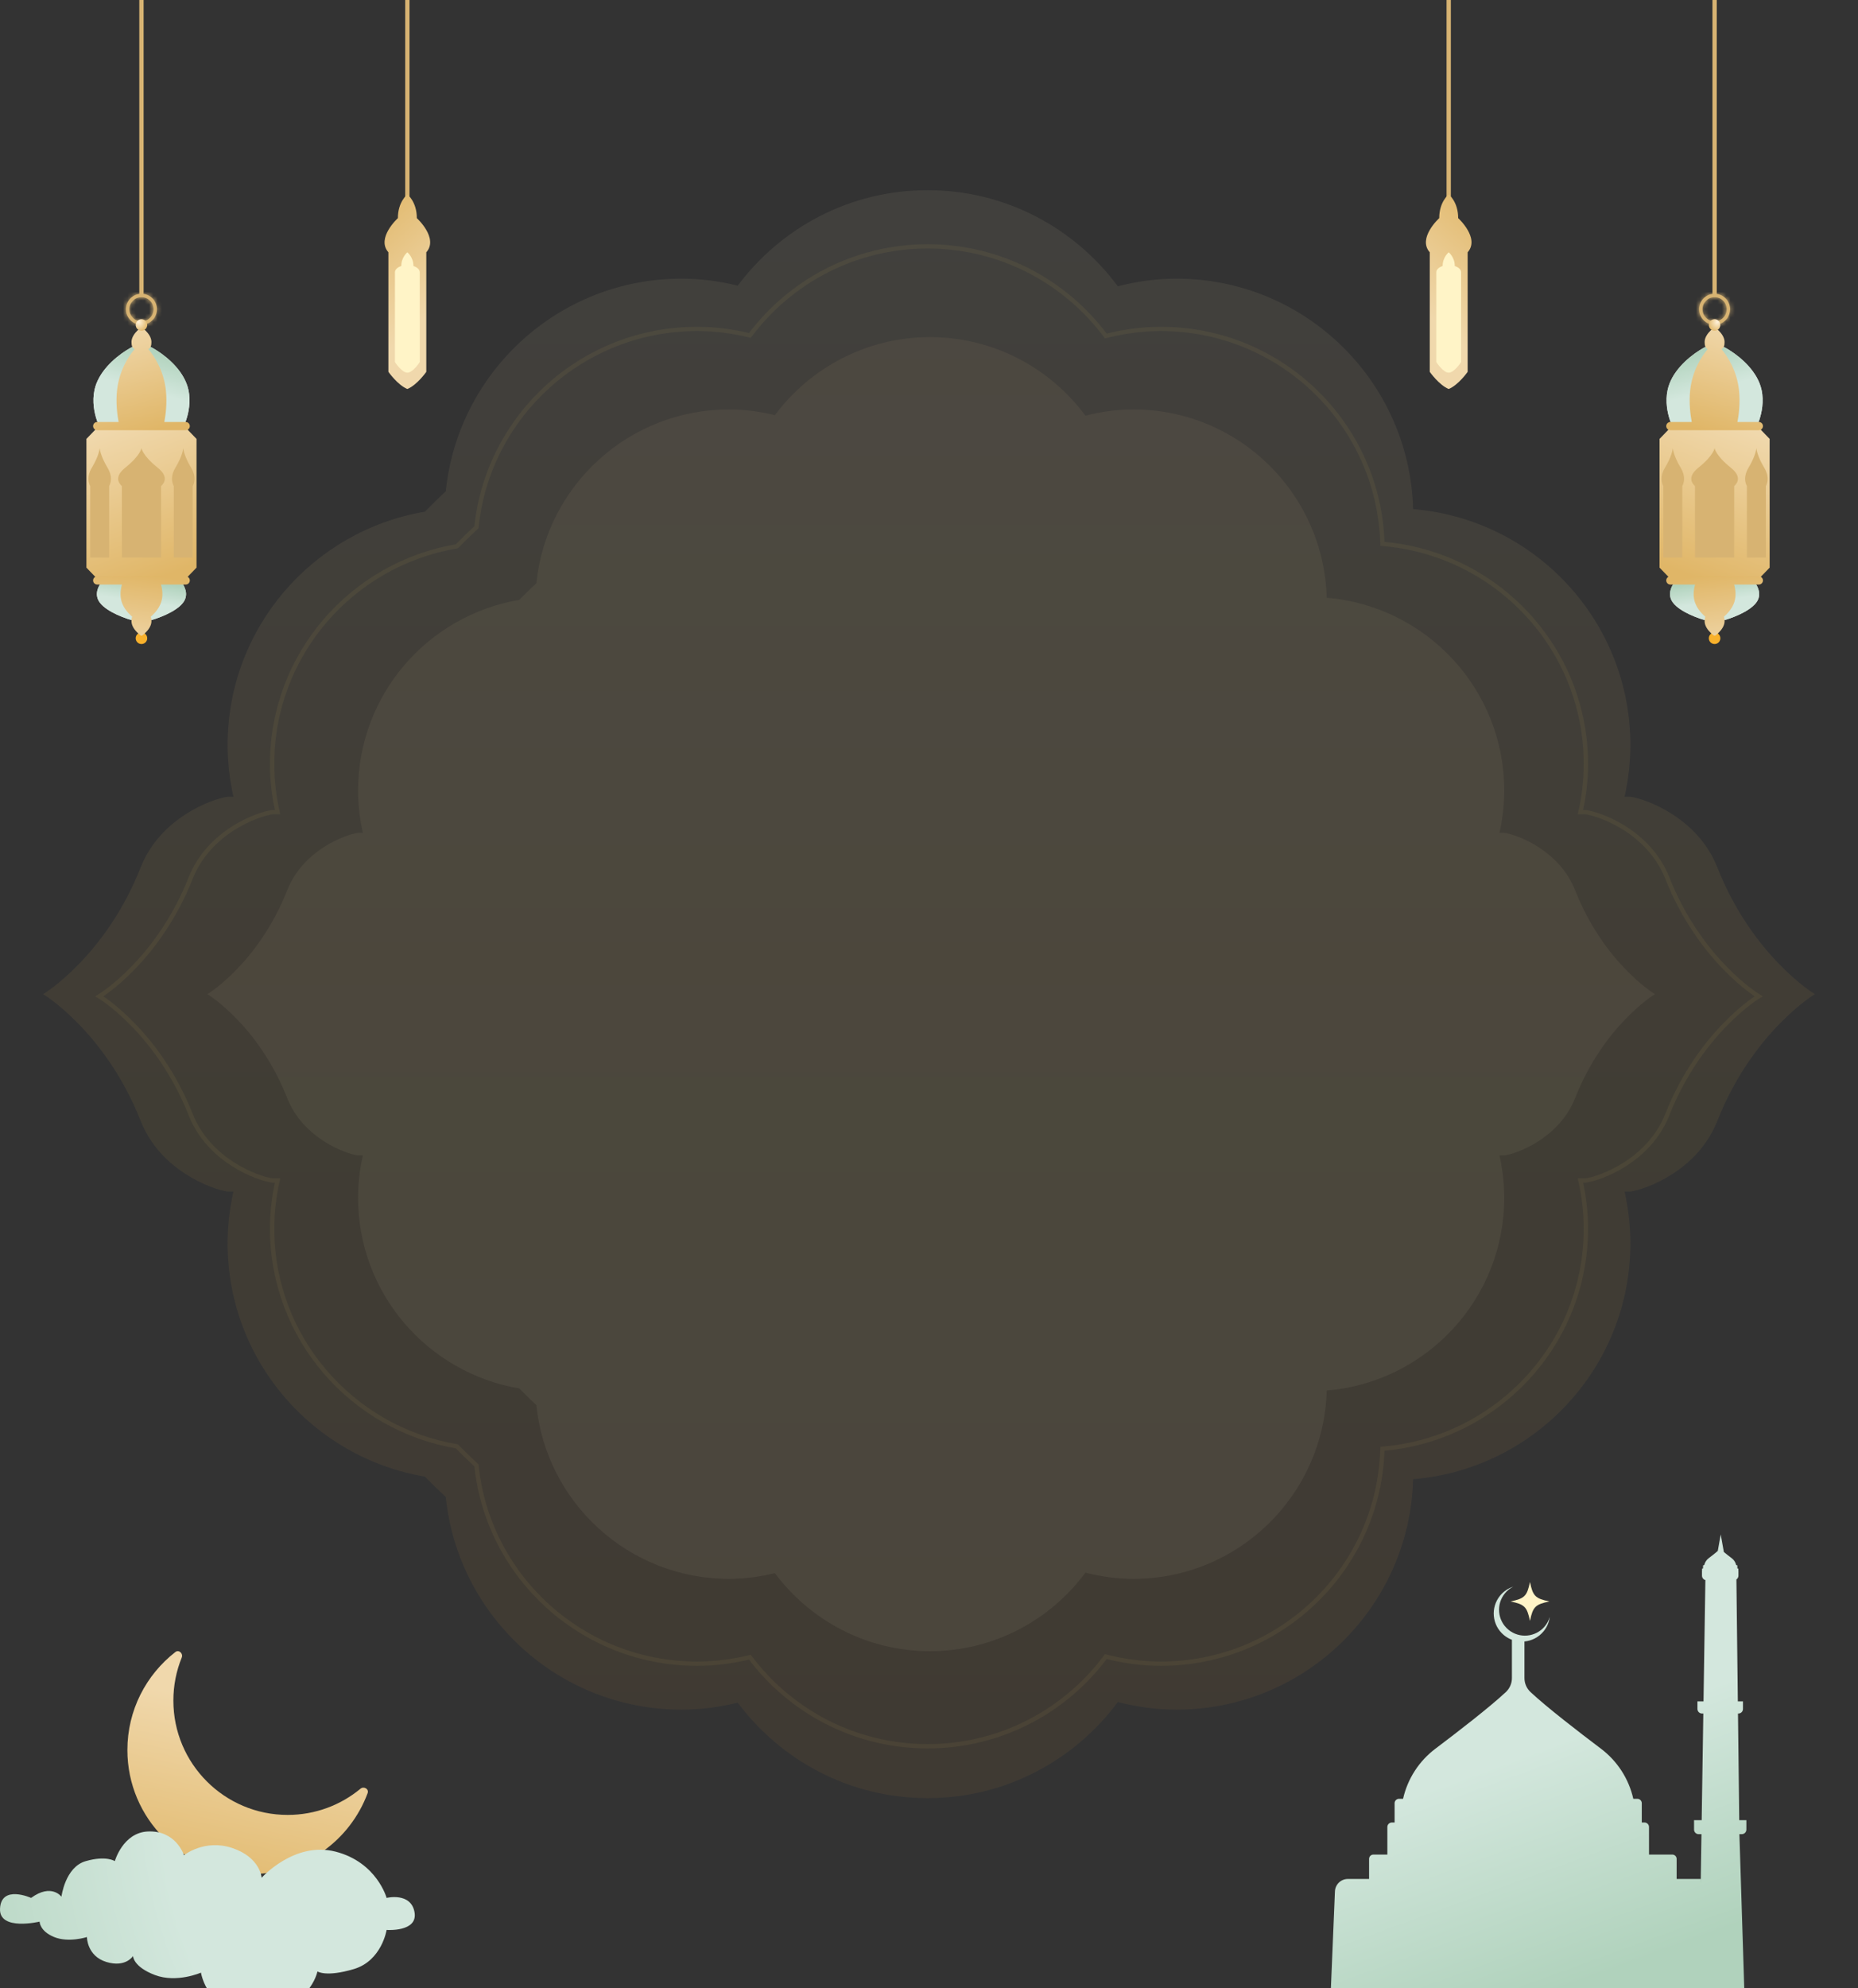 <svg width="430" height="460" viewBox="0 0 430 460" fill="none" xmlns="http://www.w3.org/2000/svg">
<rect x="0" y="0" width="430" height="460" fill="#333333" stroke="none"/>
<g clipPath="url(#clip0_2744_6028)">
<path opacity="0.07" d="M214.663 416C232.727 416 248.702 407.234 258.695 393.768C263.043 394.876 267.573 395.529 272.267 395.529C302.049 395.529 326.232 371.788 327.04 342.216C355.189 339.89 377.319 316.36 377.319 287.623C377.319 283.513 376.831 279.523 375.974 275.672H377.297C381.106 275.128 392.937 270.726 397.425 259.361C405.584 238.699 420 230 420 230C420 230 405.584 221.301 397.425 200.639C392.937 189.274 381.106 184.872 377.297 184.328H375.974C376.831 180.477 377.319 176.487 377.319 172.377C377.319 143.64 355.189 120.11 327.04 117.784C326.232 88.212 302.049 64.472 272.267 64.472C267.573 64.472 263.044 65.125 258.695 66.233C248.702 52.766 232.727 44 214.663 44C196.665 44 180.741 52.705 170.739 66.088C166.563 65.071 162.223 64.472 157.733 64.472C129.347 64.472 106 86.026 103.173 113.651C101.528 115.197 99.911 116.77 98.332 118.384C72.428 122.766 52.681 145.239 52.681 172.377C52.681 176.487 53.169 180.477 54.026 184.328H52.702C48.895 184.872 37.064 189.274 32.575 200.639C24.416 221.301 10 230 10 230C10 230 24.416 238.699 32.575 259.361C37.064 270.726 48.895 275.128 52.702 275.672H54.026C53.169 279.523 52.681 283.513 52.681 287.623C52.681 314.761 72.428 337.235 98.332 341.616C99.91 343.23 101.528 344.803 103.173 346.35C106 373.975 129.347 395.529 157.733 395.529C162.223 395.529 166.563 394.93 170.739 393.913C180.741 407.296 196.665 416 214.663 416Z" fill="url(#paint0_linear_2744_6028)"/>
<path opacity="0.07" d="M215.225 382C229.984 382 243.037 374.836 251.202 363.831C254.754 364.737 258.456 365.27 262.291 365.27C286.624 365.27 306.384 345.87 307.044 321.704C330.044 319.802 348.127 300.573 348.127 277.089C348.127 273.731 347.728 270.471 347.027 267.323H348.109C351.22 266.879 360.887 263.281 364.554 253.993C371.221 237.109 383 230 383 230C383 230 371.221 222.891 364.554 206.007C360.887 196.719 351.22 193.12 348.109 192.676H347.027C347.728 189.528 348.127 186.268 348.127 182.91C348.127 159.426 330.044 140.197 307.044 138.296C306.384 114.129 286.624 94.73 262.291 94.73C258.456 94.73 254.755 95.263 251.202 96.169C243.037 85.164 229.984 78 215.225 78C200.519 78 187.508 85.112 179.336 96.05C175.924 95.219 172.377 94.73 168.709 94.73C145.516 94.73 126.439 112.343 124.129 134.919C122.785 136.182 121.464 137.468 120.174 138.787C99.008 142.367 82.873 160.732 82.873 182.91C82.873 186.268 83.272 189.528 83.973 192.676H82.891C79.78 193.12 70.113 196.719 66.446 206.007C59.779 222.891 48 230 48 230C48 230 59.779 237.109 66.446 253.993C70.113 263.281 79.78 266.879 82.891 267.323H83.973C83.272 270.471 82.873 273.731 82.873 277.089C82.873 299.268 99.009 317.633 120.174 321.213C121.463 322.532 122.785 323.818 124.129 325.081C126.439 347.658 145.516 365.27 168.709 365.27C172.377 365.27 175.924 364.781 179.336 363.95C187.508 374.888 200.519 382 215.225 382Z" fill="url(#paint1_linear_2744_6028)"/>
<path opacity="0.07" d="M214.685 404C231.602 404 246.565 395.823 255.925 383.261C259.997 384.295 264.24 384.904 268.635 384.904C296.529 384.904 319.178 362.76 319.936 335.175C346.298 333.004 367.027 311.055 367.027 284.25C367.027 280.417 366.569 276.696 365.766 273.103H367.006C370.572 272.596 381.653 268.489 385.857 257.888C393.499 238.615 407 230.5 407 230.5C407 230.5 393.499 222.385 385.857 203.112C381.653 192.511 370.572 188.404 367.006 187.897H365.766C366.569 184.304 367.027 180.583 367.027 176.75C367.027 149.945 346.298 127.996 319.936 125.825C319.178 98.241 296.529 76.097 268.635 76.097C264.24 76.097 259.997 76.705 255.925 77.739C246.565 65.178 231.602 57 214.685 57C197.828 57 182.913 65.119 173.546 77.603C169.635 76.655 165.57 76.097 161.366 76.097C134.779 76.097 112.912 96.201 110.265 121.97C108.724 123.412 107.21 124.88 105.73 126.386C81.469 130.472 62.974 151.435 62.974 176.75C62.974 180.583 63.432 184.304 64.235 187.897H62.994C59.428 188.404 48.348 192.511 44.143 203.112C36.501 222.385 23 230.5 23 230.5C23 230.5 36.501 238.615 44.143 257.888C48.348 268.489 59.428 272.596 62.994 273.103H64.235C63.432 276.696 62.974 280.417 62.974 284.25C62.974 309.566 81.47 330.528 105.73 334.615C107.209 336.121 108.724 337.589 110.265 339.031C112.912 364.8 134.779 384.904 161.366 384.904C165.57 384.904 169.635 384.345 173.546 383.398C182.913 395.881 197.828 404 214.685 404Z" stroke="#DAC05A" strokeWidth="2.667" stroke-miterlimit="10"/>
<mask id="path-4-inside-1_2744_6028" fill="white">
<path d="M399.605 71.551C399.605 70.01 398.354 68.758 396.815 68.758C395.273 68.758 394.021 70.01 394.021 71.551C394.021 72.624 394.627 73.557 395.518 74.024C395.656 74.096 395.801 74.158 395.953 74.208C396.226 74.296 396.513 74.345 396.815 74.345C397.114 74.345 397.401 74.296 397.674 74.208C397.826 74.158 397.97 74.096 398.109 74.024C398.997 73.557 399.605 72.624 399.605 71.551ZM400.406 71.551C400.406 72.965 399.583 74.195 398.391 74.777C398.257 74.844 398.12 74.901 397.977 74.95C397.705 75.043 397.418 75.105 397.119 75.131C397.019 75.14 396.917 75.144 396.815 75.144C396.711 75.144 396.61 75.14 396.509 75.131C396.21 75.105 395.922 75.043 395.649 74.95C395.506 74.901 395.369 74.844 395.235 74.777C394.041 74.191 393.22 72.965 393.22 71.551C393.22 69.571 394.831 67.959 396.815 67.959C398.793 67.959 400.406 69.571 400.406 71.551Z"/>
</mask>
<path d="M399.605 71.551C399.605 70.01 398.354 68.758 396.815 68.758C395.273 68.758 394.021 70.01 394.021 71.551C394.021 72.624 394.627 73.557 395.518 74.024C395.656 74.096 395.801 74.158 395.953 74.208C396.226 74.296 396.513 74.345 396.815 74.345C397.114 74.345 397.401 74.296 397.674 74.208C397.826 74.158 397.97 74.096 398.109 74.024C398.997 73.557 399.605 72.624 399.605 71.551ZM400.406 71.551C400.406 72.965 399.583 74.195 398.391 74.777C398.257 74.844 398.12 74.901 397.977 74.95C397.705 75.043 397.418 75.105 397.119 75.131C397.019 75.14 396.917 75.144 396.815 75.144C396.711 75.144 396.61 75.14 396.509 75.131C396.21 75.105 395.922 75.043 395.649 74.95C395.506 74.901 395.369 74.844 395.235 74.777C394.041 74.191 393.22 72.965 393.22 71.551C393.22 69.571 394.831 67.959 396.815 67.959C398.793 67.959 400.406 69.571 400.406 71.551Z" fill="#D7B372"/>
<path d="M395.518 74.024L394.898 75.205L394.902 75.207L395.518 74.024ZM395.953 74.208L395.533 75.474L395.543 75.477L395.953 74.208ZM397.674 74.208L398.083 75.477L398.093 75.474L397.674 74.208ZM398.109 74.024L398.722 75.209L398.73 75.204L398.109 74.024ZM398.391 74.777L397.806 73.579L397.798 73.583L398.391 74.777ZM397.977 74.95L397.545 73.689L397.545 73.689L397.977 74.95ZM397.119 75.131L397.005 73.802L396.992 73.803L397.119 75.131ZM396.509 75.131L396.635 73.803L396.623 73.802L396.509 75.131ZM395.649 74.95L396.081 73.689L396.079 73.688L395.649 74.95ZM395.235 74.777L395.829 73.583L395.823 73.58L395.235 74.777ZM400.939 71.551C400.939 69.275 399.092 67.425 396.815 67.425V70.091C397.617 70.091 398.272 70.745 398.272 71.551H400.939ZM396.815 67.425C394.537 67.425 392.687 69.273 392.687 71.551H395.354C395.354 70.747 396.009 70.091 396.815 70.091V67.425ZM392.687 71.551C392.687 73.139 393.586 74.517 394.898 75.205L396.137 72.844C395.668 72.598 395.354 72.109 395.354 71.551H392.687ZM394.902 75.207C395.103 75.311 395.313 75.401 395.533 75.474L396.372 72.943C396.289 72.915 396.209 72.881 396.133 72.841L394.902 75.207ZM395.543 75.477C395.941 75.606 396.367 75.678 396.815 75.678V73.012C396.659 73.012 396.51 72.987 396.362 72.939L395.543 75.477ZM396.815 75.678C397.261 75.678 397.686 75.605 398.083 75.477L397.264 72.939C397.116 72.987 396.966 73.012 396.815 73.012V75.678ZM398.093 75.474C398.314 75.401 398.523 75.312 398.722 75.209L397.497 72.84C397.418 72.881 397.337 72.915 397.254 72.943L398.093 75.474ZM398.73 75.204C400.038 74.516 400.939 73.14 400.939 71.551H398.272C398.272 72.109 397.957 72.598 397.489 72.844L398.73 75.204ZM399.073 71.551C399.073 72.437 398.557 73.212 397.806 73.579L398.976 75.975C400.609 75.177 401.74 73.493 401.74 71.551H399.073ZM397.798 73.583C397.716 73.624 397.632 73.659 397.545 73.689L398.41 76.211C398.608 76.143 398.799 76.063 398.985 75.971L397.798 73.583ZM397.545 73.689C397.374 73.747 397.194 73.786 397.005 73.802L397.233 76.459C397.641 76.424 398.035 76.34 398.41 76.211L397.545 73.689ZM396.992 73.803C396.942 73.808 396.883 73.811 396.815 73.811V76.478C396.951 76.478 397.096 76.472 397.247 76.458L396.992 73.803ZM396.815 73.811C396.745 73.811 396.687 73.808 396.635 73.803L396.382 76.458C396.533 76.472 396.677 76.478 396.815 76.478V73.811ZM396.623 73.802C396.433 73.786 396.251 73.747 396.081 73.689L395.216 76.211C395.592 76.34 395.988 76.424 396.395 76.459L396.623 73.802ZM396.079 73.688C395.994 73.659 395.912 73.624 395.829 73.583L394.642 75.971C394.826 76.062 395.017 76.143 395.219 76.212L396.079 73.688ZM395.823 73.58C395.066 73.209 394.553 72.436 394.553 71.551H391.887C391.887 73.494 393.016 75.173 394.648 75.974L395.823 73.58ZM394.553 71.551C394.553 70.308 395.567 69.292 396.815 69.292V66.626C394.095 66.626 391.887 68.834 391.887 71.551H394.553ZM396.815 69.292C398.057 69.292 399.073 70.307 399.073 71.551H401.74C401.74 68.834 399.53 66.626 396.815 66.626V69.292Z" fill="#D7B372" mask="url(#path-4-inside-1_2744_6028)"/>
<path d="M396.813 68.359V-96V68.359Z" fill="#D7B372"/>
<path d="M396.813 68.359V-96" stroke="#D7B372" stroke-miterlimit="10"/>
<path d="M406.845 136.046C406.72 135.727 406.57 135.446 406.424 135.21C406.151 134.765 405.901 134.497 405.901 134.497L397.272 134.419V134.409L396.811 134.414L396.351 134.409V134.419L387.724 134.497C387.724 134.497 387.472 134.765 387.199 135.21C387.053 135.446 386.902 135.727 386.778 136.046C386.492 136.774 386.346 137.69 386.73 138.641C387.653 140.917 391.802 142.67 394.508 143.465H399.116C401.82 142.67 405.97 140.917 406.893 138.641C407.277 137.69 407.13 136.774 406.845 136.046Z" fill="#E5E5E5"/>
<path d="M406.845 136.046C406.72 135.727 406.57 135.446 406.424 135.21C406.151 134.765 405.901 134.497 405.901 134.497L397.272 134.419V134.409L396.811 134.414L396.351 134.409V134.419L387.724 134.497C387.724 134.497 387.472 134.765 387.199 135.21C387.053 135.446 386.902 135.727 386.778 136.046C386.492 136.774 386.346 137.69 386.73 138.641C387.653 140.917 391.802 142.67 394.508 143.465H399.116C401.82 142.67 405.97 140.917 406.893 138.641C407.277 137.69 407.13 136.774 406.845 136.046Z" fill="url(#paint2_linear_2744_6028)"/>
<path d="M408.036 99.968L407.95 99.879L406.979 98.878H386.643L385.676 99.879L385.59 99.968L384.071 101.539V110.58V122.283V131.325L385.59 132.895L385.676 132.983L386.643 133.986H406.979L407.95 132.983L408.036 132.895L409.551 131.325V122.283V110.58V101.539L408.036 99.968Z" fill="url(#paint3_linear_2744_6028)"/>
<path d="M398.146 147.666C398.146 146.928 397.549 146.33 396.811 146.33C396.074 146.33 395.477 146.928 395.477 147.666C395.477 148.403 396.074 149 396.811 149C397.549 149 398.146 148.403 398.146 147.666Z" fill="#F8B12C"/>
<path fill-rule="evenodd" clip-rule="evenodd" d="M399.118 143.729C399.118 143.795 399.115 143.863 399.109 143.929C399.026 144.897 398.365 145.762 397.771 146.35C397.488 146.63 397.223 146.846 397.04 146.981C396.897 147.095 396.725 147.095 396.583 146.981C396.401 146.846 396.135 146.63 395.853 146.35C395.259 145.762 394.596 144.897 394.513 143.929C394.508 143.863 394.505 143.795 394.505 143.729C394.505 143.541 394.517 143.358 394.537 143.178C394.545 143.099 394.556 143.025 394.577 142.95C394.599 142.853 394.628 142.762 394.663 142.679C393.565 141.744 392.4 140.338 392.076 138.64C391.819 137.291 392.068 136.007 392.289 135.235H386.569C386.046 135.235 385.621 134.81 385.621 134.286C385.621 133.762 386.046 133.337 386.569 133.337H407.054C407.578 133.337 408.003 133.762 408.003 134.286C408.003 134.81 407.578 135.235 407.054 135.235H401.335C401.556 136.007 401.804 137.291 401.547 138.64C401.224 140.338 400.059 141.744 398.96 142.679C398.995 142.762 399.025 142.853 399.047 142.95C399.067 143.025 399.078 143.099 399.087 143.178C399.107 143.358 399.118 143.541 399.118 143.729Z" fill="url(#paint4_linear_2744_6028)"/>
<path d="M407.676 90.194C406.794 86.114 403.177 82.869 400.337 81.068C399.85 80.758 399.388 80.493 398.964 80.271H394.659C394.235 80.493 393.773 80.758 393.286 81.068C390.446 82.869 386.829 86.114 385.946 90.194C385.35 92.948 385.938 95.569 386.452 97.122C386.746 98.021 387.018 98.558 387.018 98.558L396.314 98.72V98.738L396.812 98.729L397.308 98.738V98.72L406.608 98.558C406.608 98.558 406.877 98.021 407.171 97.122C407.685 95.569 408.273 92.948 407.676 90.194Z" fill="#E5E5E5"/>
<path d="M407.676 90.194C406.794 86.114 403.177 82.869 400.337 81.068C399.85 80.758 399.388 80.493 398.964 80.271H394.659C394.235 80.493 393.773 80.758 393.286 81.068C390.446 82.869 386.829 86.114 385.946 90.194C385.35 92.948 385.938 95.569 386.452 97.122C386.746 98.021 387.018 98.558 387.018 98.558L396.314 98.72V98.738L396.812 98.729L397.308 98.738V98.72L406.608 98.558C406.608 98.558 406.877 98.021 407.171 97.122C407.685 95.569 408.273 92.948 407.676 90.194Z" fill="url(#paint5_linear_2744_6028)"/>
<path fill-rule="evenodd" clip-rule="evenodd" d="M386.569 99.526H407.054C407.578 99.526 408.003 99.101 408.003 98.577C408.003 98.052 407.578 97.627 407.054 97.627H402.099C402.375 96.19 402.797 93.274 402.452 90.193C401.966 85.865 399.884 82.477 398.379 80.753C398.481 80.728 398.579 80.675 398.667 80.597C398.841 80.44 398.979 80.197 399.047 79.897C399.067 79.823 399.078 79.749 399.087 79.669C399.107 79.489 399.118 79.306 399.118 79.118C399.118 78.067 398.405 77.125 397.771 76.497C397.488 76.218 397.223 76.001 397.04 75.867C396.897 75.752 396.725 75.752 396.583 75.867C396.401 76.001 396.135 76.218 395.853 76.497C395.219 77.125 394.505 78.067 394.505 79.118C394.505 79.306 394.517 79.489 394.537 79.669C394.545 79.749 394.556 79.823 394.577 79.897C394.645 80.197 394.781 80.44 394.956 80.597C395.044 80.675 395.142 80.728 395.244 80.754C393.739 82.477 391.657 85.865 391.171 90.193C390.826 93.274 391.249 96.19 391.525 97.627H386.569C386.046 97.627 385.621 98.052 385.621 98.577C385.621 99.101 386.046 99.526 386.569 99.526Z" fill="url(#paint6_linear_2744_6028)"/>
<path d="M398.146 75.181C398.146 75.918 397.549 76.516 396.811 76.516C396.074 76.516 395.476 75.918 395.476 75.181C395.476 74.444 396.074 73.846 396.811 73.846C397.549 73.846 398.146 74.444 398.146 75.181Z" fill="url(#paint7_radial_2744_6028)"/>
<path d="M400.595 108.231C403.066 110.216 402.17 111.708 401.349 112.458V128.99H392.274V112.458C391.452 111.708 390.556 110.216 393.028 108.231C396.657 105.315 396.811 103.656 396.811 103.656C396.811 103.656 396.965 105.315 400.595 108.231Z" fill="#D7B372"/>
<path d="M408.309 108.231C409.505 110.216 409.071 111.708 408.675 112.458V128.99H404.288V112.458C403.891 111.708 403.458 110.216 404.653 108.231C406.406 105.315 406.482 103.656 406.482 103.656C406.482 103.656 406.556 105.315 408.309 108.231Z" fill="#D7B372"/>
<path d="M388.97 108.231C390.165 110.216 389.732 111.708 389.335 112.458V128.99H384.948V112.458C384.55 111.708 384.118 110.216 385.312 108.231C387.067 105.315 387.141 103.656 387.141 103.656C387.141 103.656 387.215 105.315 388.97 108.231Z" fill="#D7B372"/>
<mask id="path-18-inside-2_2744_6028" fill="white">
<path d="M29.946 71.551C29.946 70.01 31.197 68.758 32.736 68.758C34.279 68.758 35.531 70.01 35.531 71.551C35.531 72.624 34.924 73.557 34.034 74.024C33.895 74.096 33.751 74.158 33.599 74.208C33.326 74.296 33.038 74.345 32.736 74.345C32.438 74.345 32.151 74.296 31.878 74.208C31.726 74.158 31.581 74.096 31.442 74.024C30.554 73.557 29.946 72.624 29.946 71.551ZM29.145 71.551C29.145 72.965 29.968 74.195 31.16 74.777C31.294 74.844 31.431 74.901 31.574 74.95C31.847 75.043 32.134 75.105 32.432 75.131C32.532 75.14 32.635 75.144 32.736 75.144C32.84 75.144 32.942 75.14 33.042 75.131C33.341 75.105 33.63 75.043 33.903 74.95C34.046 74.901 34.182 74.844 34.316 74.777C35.511 74.191 36.331 72.965 36.331 71.551C36.331 69.571 34.72 67.959 32.736 67.959C30.758 67.959 29.145 69.571 29.145 71.551Z"/>
</mask>
<path d="M29.946 71.551C29.946 70.01 31.197 68.758 32.736 68.758C34.279 68.758 35.531 70.01 35.531 71.551C35.531 72.624 34.924 73.557 34.034 74.024C33.895 74.096 33.751 74.158 33.599 74.208C33.326 74.296 33.038 74.345 32.736 74.345C32.438 74.345 32.151 74.296 31.878 74.208C31.726 74.158 31.581 74.096 31.442 74.024C30.554 73.557 29.946 72.624 29.946 71.551ZM29.145 71.551C29.145 72.965 29.968 74.195 31.16 74.777C31.294 74.844 31.431 74.901 31.574 74.95C31.847 75.043 32.134 75.105 32.432 75.131C32.532 75.14 32.635 75.144 32.736 75.144C32.84 75.144 32.942 75.14 33.042 75.131C33.341 75.105 33.63 75.043 33.903 74.95C34.046 74.901 34.182 74.844 34.316 74.777C35.511 74.191 36.331 72.965 36.331 71.551C36.331 69.571 34.72 67.959 32.736 67.959C30.758 67.959 29.145 69.571 29.145 71.551Z" fill="#D7B372"/>
<path d="M34.034 74.024L34.653 75.205L34.649 75.207L34.034 74.024ZM33.599 74.208L34.018 75.474L34.008 75.477L33.599 74.208ZM31.878 74.208L31.468 75.477L31.458 75.474L31.878 74.208ZM31.442 74.024L30.829 75.209L30.821 75.204L31.442 74.024ZM31.16 74.777L31.745 73.579L31.754 73.583L31.16 74.777ZM31.574 74.95L32.006 73.689L32.007 73.689L31.574 74.95ZM32.432 75.131L32.546 73.802L32.56 73.803L32.432 75.131ZM33.042 75.131L32.916 73.803L32.929 73.802L33.042 75.131ZM33.903 74.95L33.47 73.689L33.472 73.688L33.903 74.95ZM34.316 74.777L33.723 73.583L33.728 73.58L34.316 74.777ZM28.613 71.551C28.613 69.275 30.46 67.425 32.736 67.425V70.091C31.934 70.091 31.279 70.745 31.279 71.551H28.613ZM32.736 67.425C35.014 67.425 36.864 69.273 36.864 71.551H34.197C34.197 70.747 33.543 70.091 32.736 70.091V67.425ZM36.864 71.551C36.864 73.139 35.965 74.517 34.653 75.205L33.414 72.844C33.883 72.598 34.197 72.109 34.197 71.551H36.864ZM34.649 75.207C34.449 75.311 34.239 75.401 34.018 75.474L33.179 72.943C33.263 72.915 33.342 72.881 33.418 72.841L34.649 75.207ZM34.008 75.477C33.61 75.606 33.185 75.678 32.736 75.678V73.012C32.892 73.012 33.042 72.987 33.189 72.939L34.008 75.477ZM32.736 75.678C32.291 75.678 31.866 75.605 31.468 75.477L32.287 72.939C32.436 72.987 32.585 73.012 32.736 73.012V75.678ZM31.458 75.474C31.238 75.401 31.028 75.312 30.829 75.209L32.054 72.84C32.133 72.881 32.214 72.915 32.297 72.943L31.458 75.474ZM30.821 75.204C29.514 74.516 28.613 73.14 28.613 71.551H31.279C31.279 72.109 31.594 72.598 32.063 72.844L30.821 75.204ZM30.478 71.551C30.478 72.437 30.994 73.212 31.745 73.579L30.575 75.975C28.942 75.177 27.812 73.493 27.812 71.551H30.478ZM31.754 73.583C31.835 73.624 31.919 73.659 32.006 73.689L31.142 76.211C30.944 76.143 30.752 76.063 30.567 75.971L31.754 73.583ZM32.007 73.689C32.177 73.747 32.357 73.786 32.546 73.802L32.318 76.459C31.91 76.424 31.516 76.34 31.141 76.211L32.007 73.689ZM32.56 73.803C32.609 73.808 32.669 73.811 32.736 73.811V76.478C32.6 76.478 32.455 76.472 32.305 76.458L32.56 73.803ZM32.736 73.811C32.806 73.811 32.865 73.808 32.916 73.803L33.169 76.458C33.019 76.472 32.874 76.478 32.736 76.478V73.811ZM32.929 73.802C33.118 73.786 33.3 73.747 33.47 73.689L34.335 76.211C33.959 76.34 33.563 76.424 33.157 76.459L32.929 73.802ZM33.472 73.688C33.557 73.659 33.639 73.624 33.723 73.583L34.91 75.971C34.726 76.062 34.534 76.143 34.333 76.212L33.472 73.688ZM33.728 73.58C34.485 73.209 34.998 72.436 34.998 71.551H37.665C37.665 73.494 36.536 75.173 34.904 75.974L33.728 73.58ZM34.998 71.551C34.998 70.308 33.984 69.292 32.736 69.292V66.626C35.456 66.626 37.665 68.834 37.665 71.551H34.998ZM32.736 69.292C31.494 69.292 30.478 70.307 30.478 71.551H27.812C27.812 68.834 30.021 66.626 32.736 66.626V69.292Z" fill="#D7B372" mask="url(#path-18-inside-2_2744_6028)"/>
<path d="M32.738 68.359V-96V68.359Z" fill="#D7B372"/>
<path d="M32.738 68.359V-96" stroke="#D7B372" stroke-miterlimit="10"/>
<path d="M22.706 136.046C22.831 135.727 22.982 135.446 23.127 135.21C23.401 134.765 23.65 134.497 23.65 134.497L32.279 134.419V134.409L32.74 134.414L33.201 134.409V134.419L41.828 134.497C41.828 134.497 42.079 134.765 42.352 135.21C42.498 135.446 42.649 135.727 42.773 136.046C43.059 136.774 43.206 137.69 42.821 138.641C41.898 140.917 37.749 142.67 35.044 143.465H30.436C27.731 142.67 23.581 140.917 22.659 138.641C22.274 137.69 22.421 136.774 22.706 136.046Z" fill="#E5E5E5"/>
<path d="M22.706 136.046C22.831 135.727 22.982 135.446 23.127 135.21C23.401 134.765 23.65 134.497 23.65 134.497L32.279 134.419V134.409L32.74 134.414L33.201 134.409V134.419L41.828 134.497C41.828 134.497 42.079 134.765 42.352 135.21C42.498 135.446 42.649 135.727 42.773 136.046C43.059 136.774 43.206 137.69 42.821 138.641C41.898 140.917 37.749 142.67 35.044 143.465H30.436C27.731 142.67 23.581 140.917 22.659 138.641C22.274 137.69 22.421 136.774 22.706 136.046Z" fill="url(#paint8_linear_2744_6028)"/>
<path d="M21.515 99.968L21.601 99.879L22.572 98.878H42.908L43.876 99.879L43.961 99.968L45.48 101.539V110.58V122.283V131.325L43.961 132.895L43.876 132.983L42.908 133.986H22.572L21.601 132.983L21.515 132.895L20 131.325V122.283V110.58V101.539L21.515 99.968Z" fill="url(#paint9_linear_2744_6028)"/>
<path d="M31.405 147.666C31.405 146.928 32.002 146.33 32.74 146.33C33.477 146.33 34.074 146.928 34.074 147.666C34.074 148.403 33.477 149 32.74 149C32.002 149 31.405 148.403 31.405 147.666Z" fill="#F8B12C"/>
<path fill-rule="evenodd" clip-rule="evenodd" d="M30.433 143.729C30.433 143.795 30.436 143.863 30.442 143.929C30.525 144.897 31.187 145.762 31.781 146.35C32.063 146.63 32.328 146.846 32.511 146.981C32.654 147.095 32.826 147.095 32.968 146.981C33.151 146.846 33.416 146.63 33.699 146.35C34.293 145.762 34.955 144.897 35.038 143.929C35.043 143.863 35.046 143.795 35.046 143.729C35.046 143.541 35.035 143.358 35.015 143.178C35.007 143.099 34.995 143.025 34.974 142.95C34.953 142.853 34.923 142.762 34.888 142.679C35.987 141.744 37.151 140.338 37.475 138.64C37.732 137.291 37.484 136.007 37.263 135.235H42.982C43.506 135.235 43.931 134.81 43.931 134.286C43.931 133.762 43.506 133.337 42.982 133.337H22.497C21.973 133.337 21.548 133.762 21.548 134.286C21.548 134.81 21.973 135.235 22.497 135.235H28.216C27.995 136.007 27.747 137.291 28.005 138.64C28.328 140.338 29.493 141.744 30.591 142.679C30.556 142.762 30.527 142.853 30.505 142.95C30.485 143.025 30.473 143.099 30.465 143.178C30.445 143.358 30.433 143.541 30.433 143.729Z" fill="url(#paint10_linear_2744_6028)"/>
<path d="M21.875 90.194C22.757 86.114 26.375 82.869 29.214 81.068C29.702 80.758 30.163 80.493 30.587 80.271H34.893C35.316 80.493 35.778 80.758 36.265 81.068C39.105 82.869 42.722 86.114 43.605 90.194C44.201 92.948 43.614 95.569 43.099 97.122C42.805 98.021 42.533 98.558 42.533 98.558L33.237 98.72V98.738L32.739 98.729L32.243 98.738V98.72L22.943 98.558C22.943 98.558 22.675 98.021 22.38 97.122C21.866 95.569 21.279 92.948 21.875 90.194Z" fill="#E5E5E5"/>
<path d="M21.875 90.194C22.757 86.114 26.375 82.869 29.214 81.068C29.702 80.758 30.163 80.493 30.587 80.271H34.893C35.316 80.493 35.778 80.758 36.265 81.068C39.105 82.869 42.722 86.114 43.605 90.194C44.201 92.948 43.614 95.569 43.099 97.122C42.805 98.021 42.533 98.558 42.533 98.558L33.237 98.72V98.738L32.739 98.729L32.243 98.738V98.72L22.943 98.558C22.943 98.558 22.675 98.021 22.38 97.122C21.866 95.569 21.279 92.948 21.875 90.194Z" fill="url(#paint11_linear_2744_6028)"/>
<path fill-rule="evenodd" clip-rule="evenodd" d="M42.982 99.526H22.497C21.973 99.526 21.548 99.101 21.548 98.577C21.548 98.052 21.973 97.627 22.497 97.627H27.452C27.177 96.19 26.754 93.274 27.099 90.193C27.585 85.865 29.668 82.477 31.172 80.753C31.07 80.728 30.972 80.675 30.884 80.597C30.71 80.44 30.573 80.197 30.505 79.897C30.485 79.823 30.473 79.749 30.465 79.669C30.445 79.489 30.433 79.306 30.433 79.118C30.433 78.067 31.147 77.125 31.781 76.497C32.063 76.218 32.328 76.001 32.511 75.867C32.654 75.752 32.826 75.752 32.968 75.867C33.151 76.001 33.416 76.218 33.699 76.497C34.333 77.125 35.046 78.067 35.046 79.118C35.046 79.306 35.035 79.489 35.015 79.669C35.007 79.749 34.995 79.823 34.974 79.897C34.907 80.197 34.77 80.44 34.596 80.597C34.507 80.675 34.41 80.728 34.307 80.754C35.812 82.477 37.894 85.865 38.38 90.193C38.726 93.274 38.303 96.19 38.026 97.627H42.982C43.506 97.627 43.931 98.052 43.931 98.577C43.931 99.101 43.506 99.526 42.982 99.526Z" fill="url(#paint12_linear_2744_6028)"/>
<path d="M31.405 75.181C31.405 75.918 32.003 76.516 32.74 76.516C33.477 76.516 34.075 75.918 34.075 75.181C34.075 74.444 33.477 73.846 32.74 73.846C32.003 73.846 31.405 74.444 31.405 75.181Z" fill="url(#paint13_radial_2744_6028)"/>
<path d="M28.956 108.231C26.485 110.216 27.381 111.708 28.203 112.458V128.99H37.277V112.458C38.099 111.708 38.995 110.216 36.523 108.231C32.895 105.315 32.74 103.656 32.74 103.656C32.74 103.656 32.586 105.315 28.956 108.231Z" fill="#D7B372"/>
<path d="M21.242 108.231C20.046 110.216 20.48 111.708 20.876 112.458V128.99H25.263V112.458C25.66 111.708 26.093 110.216 24.898 108.231C23.145 105.315 23.069 103.656 23.069 103.656C23.069 103.656 22.995 105.315 21.242 108.231Z" fill="#D7B372"/>
<path d="M40.581 108.231C39.387 110.216 39.82 111.708 40.217 112.458V128.99H44.603V112.458C45.001 111.708 45.433 110.216 44.239 108.231C42.485 105.315 42.41 103.656 42.41 103.656C42.41 103.656 42.336 105.315 40.581 108.231Z" fill="#D7B372"/>
<path d="M94.275 49.986V-181" stroke="#D7B372" strokeWidth="1.333" stroke-miterlimit="10"/>
<path fill-rule="evenodd" clip-rule="evenodd" d="M94.275 44.983C94.275 44.983 94.275 44.983 94.275 44.983V44.983C94.247 45.005 92.084 46.654 92.084 50.465C92.084 50.465 86.995 55.083 89.891 58.372V86.027C89.891 86.027 92.005 89.059 94.275 89.999V90C96.546 89.06 98.66 86.027 98.66 86.027V58.372C101.556 55.085 96.468 50.465 96.468 50.465C96.468 46.637 94.284 44.989 94.275 44.983Z" fill="url(#paint14_linear_2744_6028)"/>
<path d="M92.866 61.553C92.866 59.489 94.275 58.369 94.275 58.369C94.275 58.369 95.684 59.489 95.684 61.553C95.684 61.553 97.148 61.947 97.148 63.017V83.763C97.148 83.763 95.58 86.216 94.275 86.216C92.97 86.216 91.402 83.763 91.402 83.763V63.017C91.402 61.947 92.866 61.553 92.866 61.553Z" fill="#FFF4C7"/>
<path d="M335.276 49.986V-181" stroke="#D7B372" strokeWidth="1.333" stroke-miterlimit="10"/>
<path fill-rule="evenodd" clip-rule="evenodd" d="M335.276 44.983C335.276 44.983 335.276 44.983 335.276 44.983V44.983C335.304 45.005 337.468 46.654 337.468 50.465C337.468 50.465 342.556 55.083 339.66 58.372V86.027C339.66 86.027 337.546 89.059 335.276 89.999V90C333.005 89.06 330.891 86.027 330.891 86.027V58.372C327.995 55.085 333.084 50.465 333.084 50.465C333.084 46.637 335.267 44.989 335.276 44.983Z" fill="url(#paint15_linear_2744_6028)"/>
<path d="M336.685 61.553C336.685 59.489 335.276 58.369 335.276 58.369C335.276 58.369 333.867 59.489 333.867 61.553C333.867 61.553 332.403 61.947 332.403 63.017V83.763C332.403 83.763 333.971 86.216 335.276 86.216C336.581 86.216 338.149 83.763 338.149 83.763V63.017C338.149 61.947 336.685 61.553 336.685 61.553Z" fill="#FFF4C7"/>
<path fill-rule="evenodd" clip-rule="evenodd" d="M85.08 414.85C85.437 413.887 84.209 413.178 83.417 413.833C78.843 417.613 72.975 419.885 66.577 419.885C51.967 419.885 40.124 408.041 40.124 393.432C40.124 389.914 40.811 386.557 42.057 383.487C42.444 382.534 41.396 381.571 40.584 382.202C33.828 387.451 29.481 395.654 29.481 404.872C29.481 420.717 42.326 433.563 58.172 433.563C70.508 433.563 81.027 425.776 85.08 414.85Z" fill="url(#paint16_linear_2744_6028)"/>
<path d="M9.164 444.573C9.164 444.573 9.164 446.768 12.534 448.14C15.903 449.512 20.115 448.14 20.115 448.14C20.115 448.14 20.115 452.53 24.608 453.902C29.101 455.274 30.786 452.53 30.786 452.53C30.786 452.53 30.786 454.999 35.84 456.92C40.895 458.841 46.511 456.371 46.511 456.371C46.511 456.371 47.978 465.987 58.866 465.699C71.65 465.362 73.468 456.096 73.468 456.096C73.468 456.096 75.434 457.468 81.892 455.548C88.351 453.627 89.474 446.493 89.474 446.493C89.474 446.493 96.775 447.042 95.932 442.378C95.09 437.713 89.474 439.085 89.474 439.085C89.474 439.085 87.228 430.854 77.68 428.385C68.133 425.915 60.551 434.421 60.551 434.421C60.551 434.421 60.27 429.757 53.812 427.562C47.353 425.367 42.58 429.208 42.58 429.208C42.58 429.208 40.739 423.378 34.155 423.72C28.436 424.018 26.574 430.58 26.574 430.58C26.574 430.58 24.608 429.208 19.834 430.58C15.06 431.951 14.218 438.811 14.218 438.811C14.218 438.811 11.921 435.636 7.198 439.085C7.198 439.085 0.236 435.938 0.004 441.609C-0.209 446.812 9.164 444.573 9.164 444.573Z" fill="url(#paint17_radial_2744_6028)"/>
<path fill-rule="evenodd" clip-rule="evenodd" d="M402.225 396.43L402.515 421.107H404.165V423.28C404.165 423.864 403.691 424.338 403.106 424.338H402.553L403.685 460.28H355.709H308L308.946 437.576C309.013 435.969 310.335 434.701 311.944 434.701H316.848V430.056C316.848 429.505 317.294 429.059 317.844 429.059H321.079V422.683C321.079 422.105 321.547 421.637 322.126 421.637H322.754V417.178C322.754 416.613 323.212 416.157 323.775 416.157H324.714C325.757 411.527 328.412 407.42 332.2 404.565C337.392 400.651 344.717 394.996 348.495 391.468C349.396 390.629 349.905 389.453 349.905 388.221V379.369C349.251 379.122 348.624 378.765 348.055 378.295C345.286 376.003 344.897 371.901 347.189 369.132C348.007 368.143 349.056 367.456 350.195 367.089C349.485 367.45 348.837 367.958 348.299 368.609C346.192 371.157 346.548 374.929 349.095 377.037C351.643 379.144 355.416 378.787 357.523 376.239C358.061 375.588 358.44 374.856 358.66 374.092C358.512 375.279 358.037 376.438 357.217 377.427C356.071 378.815 354.467 379.605 352.807 379.759V388.221C352.807 389.453 353.316 390.629 354.216 391.468C357.994 394.996 365.32 400.651 370.511 404.565C374.3 407.42 376.955 411.527 377.998 416.157H378.935C379.5 416.157 379.958 416.613 379.958 417.178V421.637H380.586C381.163 421.637 381.632 422.105 381.632 422.683V429.059H387.029C387.58 429.059 388.026 429.505 388.026 430.056V434.701H393.598V435.744L393.773 424.338H393.114C392.531 424.338 392.057 423.864 392.057 423.28V421.107H393.823L394.202 396.43H393.9C393.317 396.43 392.843 395.956 392.843 395.371V393.618H394.246L394.678 365.553C394.227 365.433 393.892 365.022 393.892 364.531V363.34H393.909V362.999C393.909 362.919 393.976 362.854 394.056 362.854H394.142V362.235C394.142 362.156 394.206 362.093 394.284 362.093H394.414C394.559 361.451 394.928 360.882 395.453 360.485C396.105 359.994 396.997 359.306 397.55 358.817L398.229 355L398.953 359.059C399.496 359.516 400.218 360.071 400.768 360.485C401.294 360.882 401.661 361.451 401.806 362.093H401.936C402.015 362.093 402.078 362.156 402.078 362.235V362.854H402.166C402.246 362.854 402.311 362.919 402.311 362.999V363.34H402.328V364.531C402.328 364.899 402.141 365.221 401.859 365.411L402.191 393.618H403.379V395.371C403.379 395.956 402.905 396.43 402.32 396.43H402.225Z" fill="url(#paint18_linear_2744_6028)"/>
<path d="M358.582 370.5C355.315 371.18 354.763 371.733 354.082 375C353.401 371.733 352.85 371.18 349.582 370.5C352.85 369.82 353.401 369.267 354.082 366C354.763 369.267 355.315 369.82 358.582 370.5Z" fill="#FFF4C7"/>
</g>
<defs>
<linearGradient id="paint0_linear_2744_6028" x1="215" y1="409.007" x2="215" y2="50.993" gradientUnits="userSpaceOnUse">
<stop stop-color="#EA9F3A"/>
<stop offset="0.477" stop-color="#FBC950"/>
<stop offset="1" stop-color="#FFF2C7"/>
</linearGradient>
<linearGradient id="paint1_linear_2744_6028" x1="215.5" y1="68.973" x2="215.5" y2="345.766" gradientUnits="userSpaceOnUse">
<stop stop-color="#E4BB83"/>
<stop offset="1" stop-color="#E3DABD"/>
</linearGradient>
<linearGradient id="paint2_linear_2744_6028" x1="398.378" y1="142.043" x2="397.225" y2="134.181" gradientUnits="userSpaceOnUse">
<stop offset="0.384" stop-color="#D3E7DD"/>
<stop offset="1" stop-color="#B0D2BC"/>
</linearGradient>
<linearGradient id="paint3_linear_2744_6028" x1="402.366" y1="98.66" x2="389.628" y2="132.628" gradientUnits="userSpaceOnUse">
<stop stop-color="#F0D8AC"/>
<stop offset="1" stop-color="#E0B667"/>
</linearGradient>
<linearGradient id="paint4_linear_2744_6028" x1="390.935" y1="151.571" x2="388.675" y2="133.966" gradientUnits="userSpaceOnUse">
<stop stop-color="#F0D8AC"/>
<stop offset="1" stop-color="#E0B667"/>
</linearGradient>
<linearGradient id="paint5_linear_2744_6028" x1="398.5" y1="95.839" x2="394.28" y2="80.632" gradientUnits="userSpaceOnUse">
<stop offset="0.384" stop-color="#D3E7DD"/>
<stop offset="1" stop-color="#B0D2BC"/>
</linearGradient>
<linearGradient id="paint6_linear_2744_6028" x1="401.691" y1="75.634" x2="394.708" y2="99.822" gradientUnits="userSpaceOnUse">
<stop stop-color="#F0D8AC"/>
<stop offset="1" stop-color="#E0B667"/>
</linearGradient>
<radialGradient id="paint7_radial_2744_6028" cx="0" cy="0" r="1" gradientUnits="userSpaceOnUse" gradientTransform="translate(397.467 74.491) rotate(123.69) scale(2.355 2.12)">
<stop stop-color="#FFF2DA"/>
<stop offset="1" stop-color="#E0B667"/>
</radialGradient>
<linearGradient id="paint8_linear_2744_6028" x1="31.174" y1="142.043" x2="32.326" y2="134.181" gradientUnits="userSpaceOnUse">
<stop offset="0.384" stop-color="#D3E7DD"/>
<stop offset="1" stop-color="#B0D2BC"/>
</linearGradient>
<linearGradient id="paint9_linear_2744_6028" x1="27.186" y1="98.66" x2="39.923" y2="132.628" gradientUnits="userSpaceOnUse">
<stop stop-color="#F0D8AC"/>
<stop offset="1" stop-color="#E0B667"/>
</linearGradient>
<linearGradient id="paint10_linear_2744_6028" x1="38.617" y1="151.571" x2="40.876" y2="133.966" gradientUnits="userSpaceOnUse">
<stop stop-color="#F0D8AC"/>
<stop offset="1" stop-color="#E0B667"/>
</linearGradient>
<linearGradient id="paint11_linear_2744_6028" x1="31.052" y1="95.839" x2="35.271" y2="80.632" gradientUnits="userSpaceOnUse">
<stop offset="0.384" stop-color="#D3E7DD"/>
<stop offset="1" stop-color="#B0D2BC"/>
</linearGradient>
<linearGradient id="paint12_linear_2744_6028" x1="27.86" y1="75.634" x2="34.844" y2="99.822" gradientUnits="userSpaceOnUse">
<stop stop-color="#F0D8AC"/>
<stop offset="1" stop-color="#E0B667"/>
</linearGradient>
<radialGradient id="paint13_radial_2744_6028" cx="0" cy="0" r="1" gradientUnits="userSpaceOnUse" gradientTransform="translate(32.085 74.491) rotate(56.31) scale(2.355 2.12)">
<stop stop-color="#FFF2DA"/>
<stop offset="1" stop-color="#E0B667"/>
</radialGradient>
<linearGradient id="paint14_linear_2744_6028" x1="93.59" y1="77.882" x2="73.752" y2="55.119" gradientUnits="userSpaceOnUse">
<stop stop-color="#F0D8AC"/>
<stop offset="1" stop-color="#E0B667"/>
</linearGradient>
<linearGradient id="paint15_linear_2744_6028" x1="335.961" y1="77.882" x2="355.799" y2="55.119" gradientUnits="userSpaceOnUse">
<stop stop-color="#F0D8AC"/>
<stop offset="1" stop-color="#E0B667"/>
</linearGradient>
<linearGradient id="paint16_linear_2744_6028" x1="52.627" y1="393.993" x2="43.028" y2="440.171" gradientUnits="userSpaceOnUse">
<stop stop-color="#F0D8AC"/>
<stop offset="1" stop-color="#E0B667"/>
</linearGradient>
<radialGradient id="paint17_radial_2744_6028" cx="0" cy="0" r="1" gradientUnits="userSpaceOnUse" gradientTransform="translate(80.136 432.11) rotate(163.78) scale(105.475 159.346)">
<stop offset="0.384" stop-color="#D3E7DD"/>
<stop offset="1" stop-color="#B0D2BC"/>
</radialGradient>
<linearGradient id="paint18_linear_2744_6028" x1="348.779" y1="371.525" x2="378.897" y2="453.883" gradientUnits="userSpaceOnUse">
<stop offset="0.384" stop-color="#D3E7DD"/>
<stop offset="1" stop-color="#B0D2BC"/>
</linearGradient>
<clipPath id="clip0_2744_6028">
<rect width="430" height="460" fill="white"/>
</clipPath>
</defs>
</svg>
